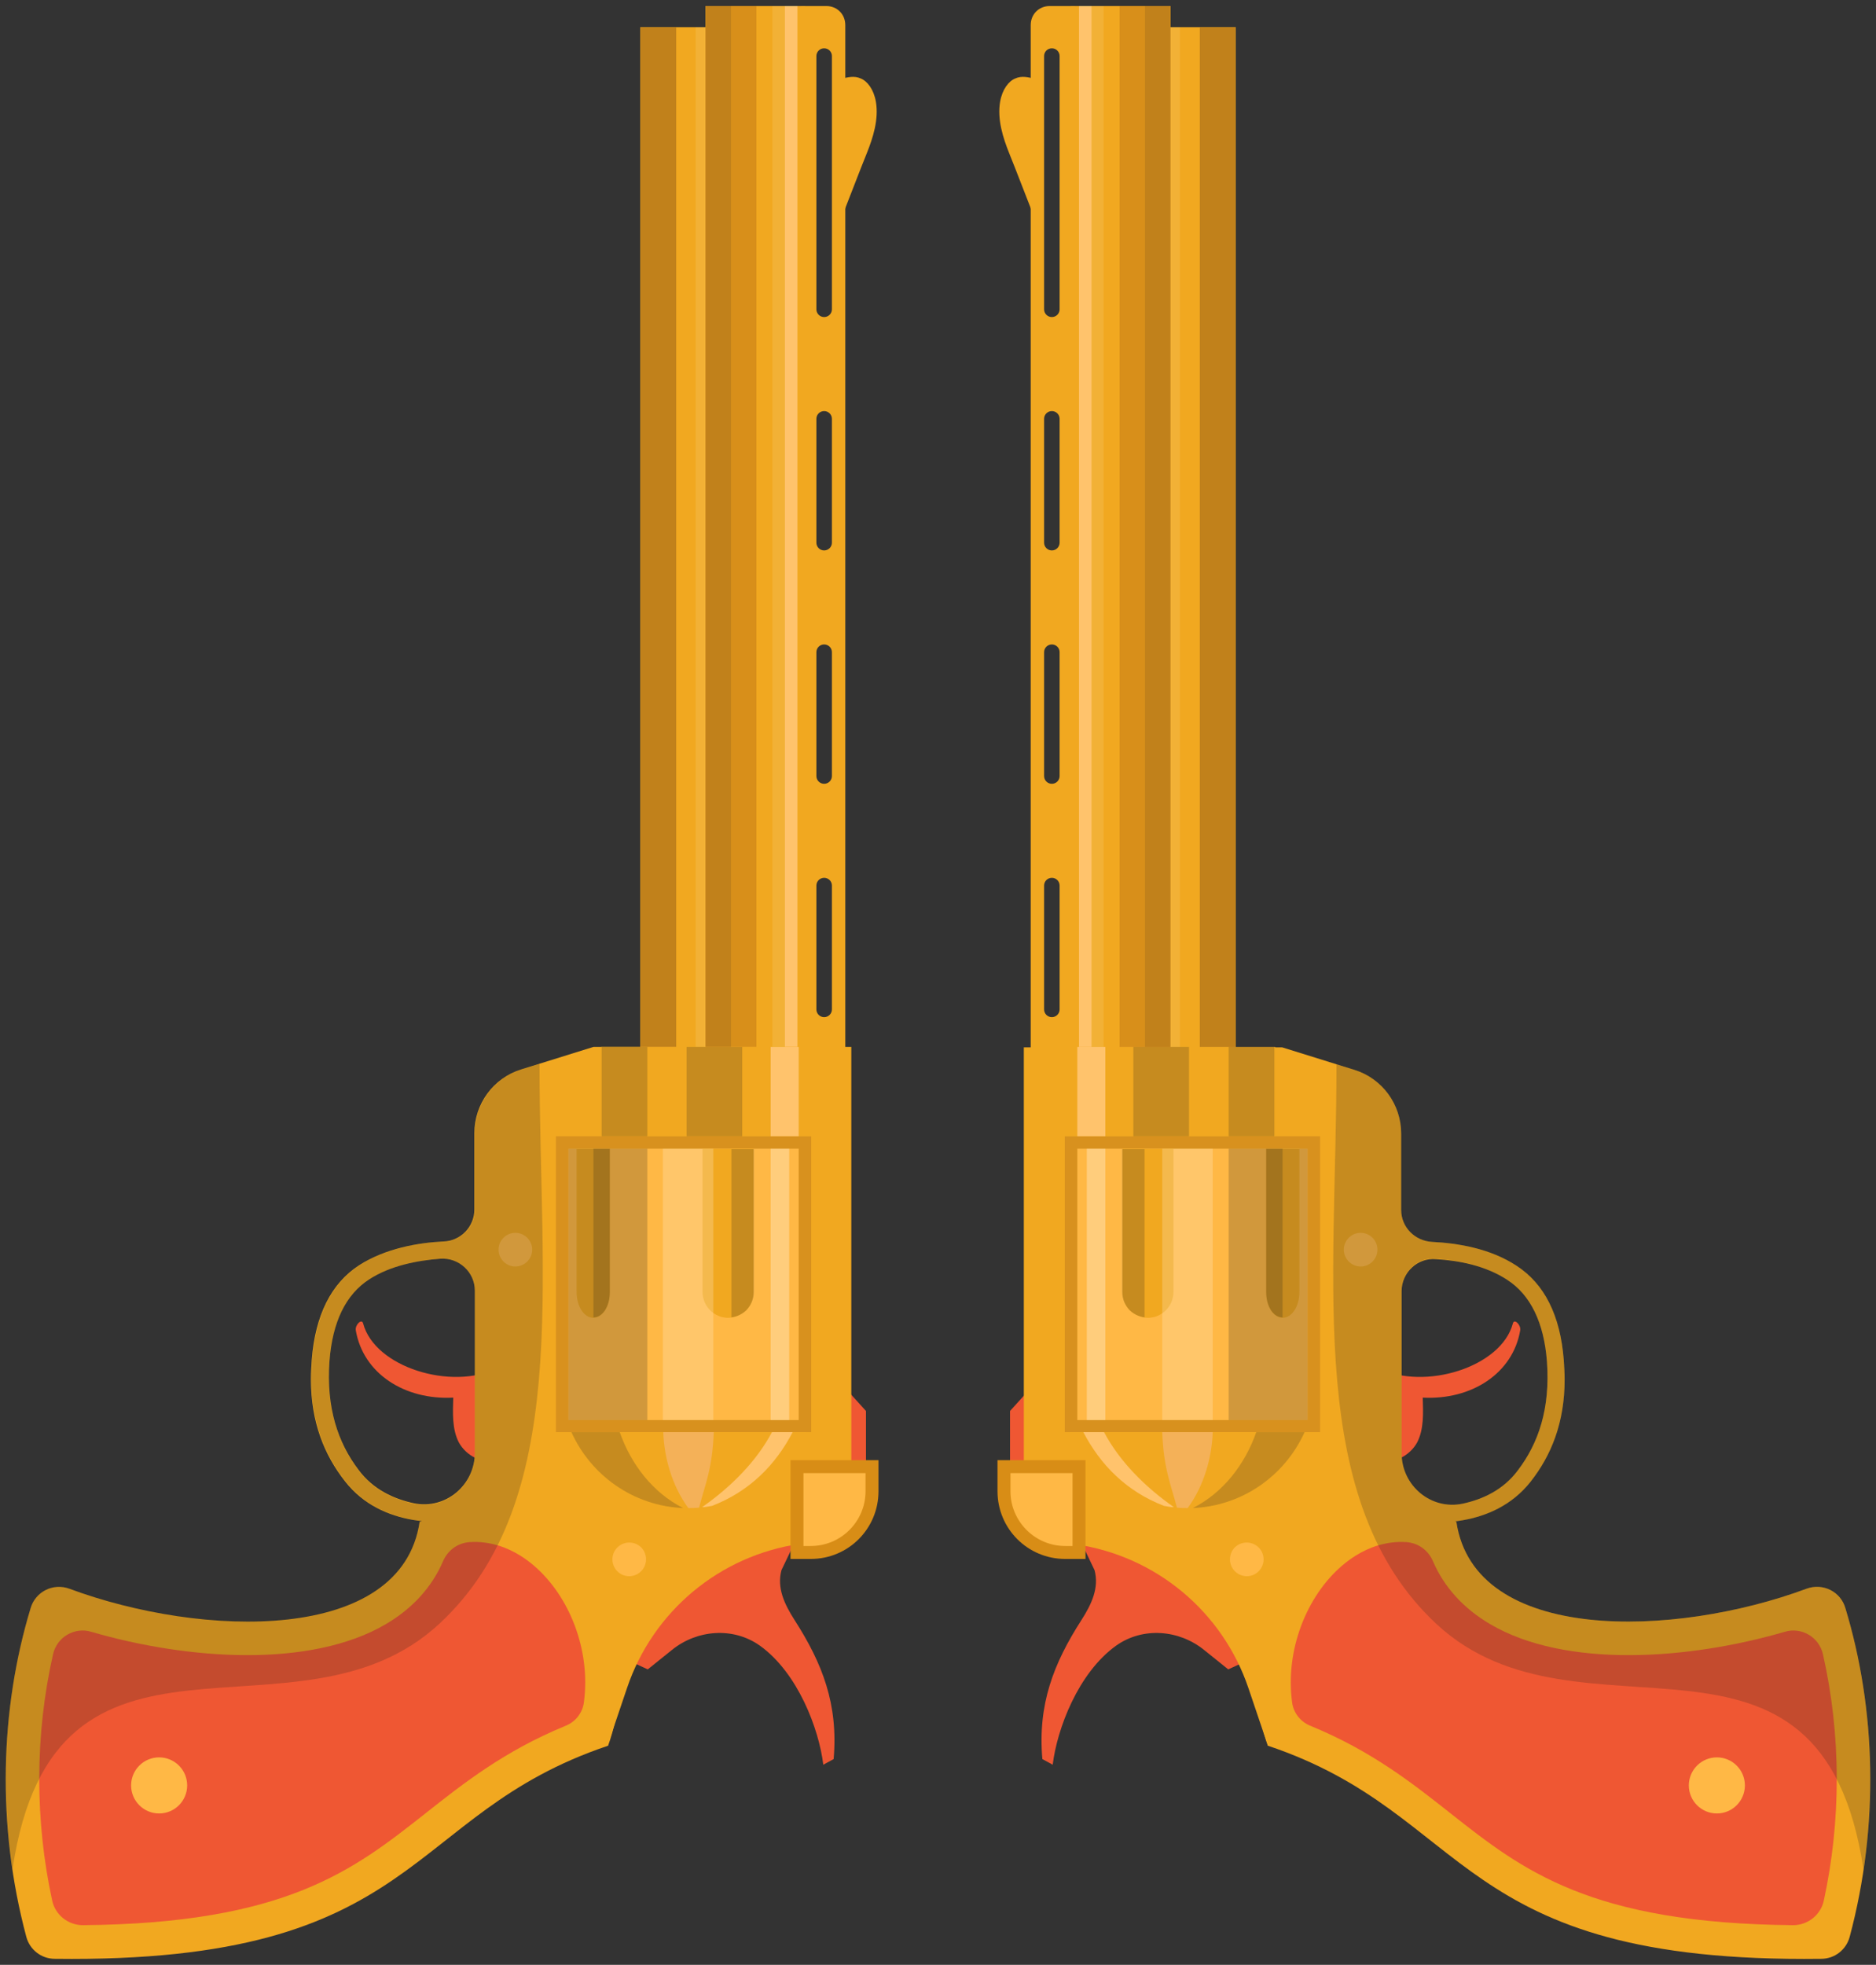<?xml version="1.0" encoding="utf-8"?>
<!-- Generator: Adobe Illustrator 22.0.1, SVG Export Plug-In . SVG Version: 6.00 Build 0)  -->
<svg version="1.1" id="Layer_1" xmlns="http://www.w3.org/2000/svg" xmlns:xlink="http://www.w3.org/1999/xlink" x="0px" y="0px"
	 viewBox="0 0 435 455.5" style="enable-background:new 0 0 435 455.5;" xml:space="preserve">
<rect x="0" y="0" width="435" height="455.5" fill="#333333" stroke="none"/>
<style type="text/css">
	.st0{fill:#40263E;}
	.st1{fill:#1BA479;}
	.st2{fill:#515151;}
	.st3{fill:#FFFFFF;}
	.st4{fill:#DDA800;}
	.st5{fill-rule:evenodd;clip-rule:evenodd;fill:#CC0000;}
	.st6{fill:#C49100;}
	.st7{fill-rule:evenodd;clip-rule:evenodd;fill:#FFFFFF;}
	.st8{fill-rule:evenodd;clip-rule:evenodd;fill:#F1A820;}
	.st9{fill:#BB262F;}
	.st10{fill:#F1A820;}
	.st11{fill:#EF5733;}
	.st12{fill:#D88D16;}
	.st13{fill:#FFB845;}
	.st14{fill:#D88F1A;}
	.st15{opacity:0.1;fill:#FFFFFF;}
	.st16{fill:#C1811B;}
	.st17{fill:#FFC36C;}
	.st18{fill:#D8911E;}
	.st19{opacity:0.2;fill:#1D1D1B;}
	.st20{opacity:0.2;fill:#FFFFFF;}
	.st21{opacity:0.3;fill:#FFFFFF;}
	.st22{fill:#F4B158;}
</style>
<g>
	<g>
		<path class="st11" d="M329.9,324c11.3,0.6,20.9-5.6,22.6-15.6c0.2-1.3-1.4-2.8-1.7-1.6c-2.7,10.2-20.5,15.6-31.1,10.4
			c-0.7,7.1,0.7,13.8,0,20.9c3.2,1.6,7.2-0.6,8.9-3.7C330.2,331.3,330,327.6,329.9,324z"/>
		<path class="st10" d="M234,35.5c-1.4-3.5-2.8-7.8-2.1-11.9c0.5-2.9,2-4.8,3.5-5.4c1.5-0.7,3.1-0.3,4.6,0.1
			c-0.1,10.5-0.3,21-0.4,31.5C237.7,45,235.9,40.2,234,35.5z"/>
		<rect x="248.3" y="1.4" class="st10" width="23.1" height="243.3"/>
		<rect x="269.8" y="6.3" class="st10" width="16.7" height="238.4"/>
		<rect x="259.6" y="1.4" class="st14" width="11.8" height="243.3"/>
		<rect x="250.2" y="1.4" class="st15" width="5.7" height="243.3"/>
		<rect x="278.2" y="6.3" class="st16" width="8.3" height="238.4"/>
		<rect x="250.2" y="1.4" class="st17" width="2.9" height="243.3"/>
		<rect x="271.2" y="6.3" class="st15" width="2.4" height="238.4"/>
		<rect x="265.5" y="1.4" class="st16" width="5.9" height="243.3"/>
		<polygon class="st11" points="243.7,316.6 243.7,346.5 234.2,346.5 234.2,327.1 		"/>
		<path class="st11" d="M290,384.6l-5.2,2.4l-5.6-4.5c-5.8-4.7-14.2-5.4-20.4-1c-8.8,6.3-13.7,19.3-14.7,27.6l-2.4-1.3
			c-1.1-12.7,2.6-22.2,9.1-32.3c2.3-3.6,4.1-7.4,3-11.5l-6.6-13.8l34.1,9.8L290,384.6z"/>
		<path class="st10" d="M237.5,356.3l11.9,1.7c18.6,2.7,34.1,15.6,40.1,33.4l4.5,13.3l31-39.8v-12.6c6.5,1.1,21.2,2.2,29.9-8.8
			c4.8-6.1,7.9-13.7,7.9-23.7c0-1.5-0.1-3-0.2-4.5c-0.8-10.4-4.5-17.7-11-21.9c-6.1-4-13.6-5.2-19.5-5.5c-4-0.2-7.2-3.4-7.2-7.4
			v-17.7c0-6.8-4.4-12.8-10.9-14.8l-16.7-5.2h-59.9V356.3z M349.5,296.7c5.4,3.5,8.5,9.9,9.2,18.9c0.8,11-2,19-6.7,25.2
			c-3.4,4.6-8.2,6.8-12.9,7.8c-7.3,1.5-14.1-4.2-14.1-11.7v-37.6c0-4.3,3.7-7.8,8-7.4C338.2,292.2,344.5,293.4,349.5,296.7z"/>
		<rect x="246.9" y="263.4" class="st18" width="59.2" height="68.6"/>
		<rect x="249.8" y="266.3" class="st13" width="53.4" height="62.9"/>
		<path class="st10" d="M260.2,266.3h11.9v33.2c0,3.3-2.7,6-5.9,6c-1.6,0-3.1-0.7-4.2-1.7c-1.1-1.1-1.7-2.6-1.7-4.2V266.3z"/>
		<path class="st10" d="M293.6,266.3h7.7v33.2c0,3.3-1.7,6-3.9,6c-1.1,0-2-0.7-2.7-1.7c-0.7-1.1-1.1-2.6-1.1-4.2V266.3z"/>
		<path class="st19" d="M260.2,266.3v33.2c0,1.7,0.7,3.1,1.7,4.2c0.9,0.9,2.1,1.5,3.5,1.7v-39H260.2z"/>
		<path class="st19" d="M293.6,266.3v33.2c0,1.7,0.4,3.1,1.1,4.2c0.7,1.1,1.7,1.7,2.7,1.7v-39.1H293.6z"/>
		<rect x="269.5" y="266.3" class="st20" width="11.7" height="62.9"/>
		<rect x="252" y="266.3" class="st21" width="4.3" height="62.9"/>
		<path class="st10" d="M248.4,332c4.6,10.4,15,17.6,27,17.6c12.1,0,22.5-7.3,27-17.6H248.4z"/>
		<path class="st19" d="M276.6,349.6c11.6-0.5,21.4-7.6,25.9-17.6h-11.2C288.7,339.4,283.7,346,276.6,349.6z"/>
		<path class="st17" d="M269.9,349.1c0.7,0.1,1.5,0.3,2.3,0.3c-6.7-4.7-12.6-10.6-16.2-17.4h-4.8
			C255.1,339.5,261.1,345.7,269.9,349.1z"/>
		<path class="st22" d="M272.9,349.5c0.8,0.1,1.6,0.1,2.5,0.1c0,0,0,0,0,0c3.8-5.2,5.6-11.7,5.8-17.6h-11.7
			C269.8,340.5,271.5,344.1,272.9,349.5z"/>
		<path class="st10" d="M427.9,372.8c7.1,23.4,7.9,50.4,1,76.2c-0.8,3-3.5,5.1-6.6,5.1c-85.7,1.1-80.6-33.4-128.3-49.4
			c-11.1-30.8,15.8-66,43.7-51.9c4.2,28.3,50.5,26.9,81.2,15.5C422.7,366.9,426.8,369,427.9,372.8z"/>
		<path class="st11" d="M425.9,412.4c0,9.5-1,19-3,28.2c-0.7,3.3-3.7,5.7-7.1,5.7c-47.1-0.4-62.8-12.8-79.3-25.8
			c-9.1-7.2-18.5-14.6-32.6-20.4c-2.3-0.9-4-3-4.3-5.5c-0.2-1.5-0.3-3.1-0.3-4.6c0-12,6.1-23.8,15.1-29.4c2.9-1.8,6.9-3.4,11.7-3.1
			c2.8,0.2,5.1,1.9,6.2,4.5c2.6,6,7.1,10.9,13.2,14.5c17.5,10.3,46,8.3,68.3,1.8c3.9-1.2,8,1.2,8.9,5.2
			C424.8,392.8,425.9,402.5,425.9,412.4z"/>
		<path class="st12" d="M251.7,338.5v22.9H247c-8.7,0-15.7-7-15.7-15.7v-7.2H251.7z"/>
		<path class="st13" d="M248.7,358.4H247c-7,0-12.7-5.7-12.7-12.7v-4.2h14.4V358.4z"/>
		<circle class="st13" cx="398.1" cy="413.9" r="6.5"/>
		<path class="st13" d="M289.1,357.6c2.1,0,3.9,1.7,3.9,3.9c0,2.1-1.7,3.9-3.9,3.9c-2.1,0-3.9-1.7-3.9-3.9
			C285.2,359.3,286.9,357.6,289.1,357.6z"/>
		<path class="st13" d="M315.5,285.8c2.1,0,3.9,1.7,3.9,3.9c0,2.1-1.7,3.9-3.9,3.9c-2.1,0-3.9-1.7-3.9-3.9
			C311.6,287.5,313.4,285.8,315.5,285.8z"/>
		<path class="st19" d="M333.1,376.5c33.3,30.9,89.2-8.5,99,56.9c3.1-20.8,1.5-41.8-4.2-60.6c-1.2-3.8-5.3-5.9-9-4.5
			c-30.7,11.4-77,12.8-81.2-15.5c-0.1-0.1-0.2-0.1-0.3-0.1c6.1-0.7,12.7-3.1,17.5-9.2c4.8-6.1,7.9-13.7,7.9-23.7
			c0-1.5-0.1-3-0.2-4.5c-0.8-10.4-4.5-17.7-11-21.9c-6.1-4-13.6-5.2-19.5-5.5c-4-0.2-7.2-3.4-7.2-7.4v-17.7
			c0-6.8-4.4-12.8-10.9-14.8l-4.1-1.3C309.9,297.7,302.6,348.1,333.1,376.5z M349.5,296.7c5.4,3.5,8.5,9.9,9.2,18.9
			c0.8,11-2,19-6.7,25.2c-3.4,4.6-8.2,6.8-12.9,7.8c-7.3,1.5-14.1-4.2-14.1-11.7v-37.7c0-4.3,3.7-7.8,8-7.4
			C338.2,292.2,344.5,293.4,349.5,296.7z"/>
		<rect x="246.9" y="242.7" class="st10" width="28.9" height="20.7"/>
		<rect x="275.8" y="242.7" class="st10" width="19.9" height="20.7"/>
		<rect x="262.8" y="242.7" class="st19" width="12.9" height="20.7"/>
		<rect x="284.9" y="242.7" class="st19" width="10.6" height="20.7"/>
		<rect x="249.8" y="242.7" class="st17" width="6.5" height="20.7"/>
		<path class="st10" d="M239,5.8V245h10.2V1.4h-5.8C240.9,1.4,239,3.3,239,5.8z M245.7,205.3V234c0,1-0.8,1.8-1.8,1.8
			c-1,0-1.8-0.8-1.8-1.8v-28.7c0-1,0.8-1.8,1.8-1.8C244.9,203.5,245.7,204.3,245.7,205.3z M245.7,151.2v28.7c0,1-0.8,1.8-1.8,1.8
			c-1,0-1.8-0.8-1.8-1.8v-28.7c0-1,0.8-1.8,1.8-1.8C244.9,149.4,245.7,150.2,245.7,151.2z M245.7,97.1v28.7c0,1-0.8,1.8-1.8,1.8
			c-1,0-1.8-0.8-1.8-1.8V97.1c0-1,0.8-1.8,1.8-1.8C244.9,95.3,245.7,96.1,245.7,97.1z M245.7,13v58.7c0,1-0.8,1.8-1.8,1.8
			c-1,0-1.8-0.8-1.8-1.8V13c0-1,0.8-1.8,1.8-1.8C244.9,11.2,245.7,12,245.7,13z"/>
		<rect x="284.9" y="266.3" class="st19" width="18.3" height="62.9"/>
	</g>
	<g>
		<path class="st11" d="M105.1,324c-11.3,0.6-20.9-5.6-22.6-15.6c-0.2-1.3,1.4-2.8,1.7-1.6c2.7,10.2,20.5,15.6,31.1,10.4
			c0.7,7.1-0.7,13.8,0,20.9c-3.2,1.6-7.2-0.6-8.9-3.7C104.8,331.3,105,327.6,105.1,324z"/>
		<path class="st10" d="M201,35.5c1.4-3.5,2.8-7.8,2.1-11.9c-0.5-2.9-2-4.8-3.5-5.4c-1.5-0.7-3.1-0.3-4.6,0.1
			c0.1,10.5,0.3,21,0.4,31.5C197.3,45,199.1,40.2,201,35.5z"/>
		<rect x="163.6" y="1.4" class="st10" width="23.1" height="243.3"/>
		<rect x="148.5" y="6.3" class="st10" width="16.7" height="238.4"/>
		<rect x="163.6" y="1.4" class="st14" width="11.8" height="243.3"/>
		<rect x="179.1" y="1.4" class="st15" width="5.7" height="243.3"/>
		<rect x="148.5" y="6.3" class="st16" width="8.3" height="238.4"/>
		<rect x="182" y="1.4" class="st17" width="2.9" height="243.3"/>
		<rect x="161.3" y="6.3" class="st15" width="2.4" height="238.4"/>
		<rect x="163.6" y="1.4" class="st16" width="5.9" height="243.3"/>
		<polygon class="st11" points="191.3,316.6 191.3,346.5 200.8,346.5 200.8,327.1 		"/>
		<path class="st11" d="M145,384.6l5.2,2.4l5.6-4.5c5.8-4.7,14.2-5.4,20.4-1c8.8,6.3,13.7,19.3,14.7,27.6l2.4-1.3
			c1.1-12.7-2.6-22.2-9.1-32.3c-2.3-3.6-4.1-7.4-3-11.5l6.6-13.8l-34.1,9.8L145,384.6z"/>
		<path class="st10" d="M197.5,242.7h-59.9l-16.7,5.2c-6.5,2-10.9,8-10.9,14.8v17.7c0,4-3.2,7.3-7.2,7.4c-5.9,0.3-13.4,1.6-19.5,5.5
			c-6.5,4.2-10.2,11.6-11,21.9c-0.1,1.5-0.2,3-0.2,4.5c0,10,3.1,17.6,7.9,23.7c8.6,11,23.4,9.9,29.9,8.8v12.6l31,39.8l4.5-13.3
			c6-17.8,21.5-30.7,40.1-33.4l11.9-1.7V242.7z M102.1,291.8c4.3-0.3,8,3.1,8,7.4v37.6c0,7.5-6.8,13.2-14.1,11.7
			c-4.7-1-9.5-3.2-12.9-7.8c-4.7-6.2-7.5-14.3-6.7-25.2c0.7-9.1,3.8-15.4,9.2-18.9C90.5,293.4,96.8,292.2,102.1,291.8z"/>
		<rect x="128.9" y="263.4" class="st18" width="59.2" height="68.6"/>
		<rect x="131.8" y="266.3" class="st13" width="53.4" height="62.9"/>
		<path class="st10" d="M174.8,266.3h-11.9v33.2c0,3.3,2.7,6,5.9,6c1.6,0,3.1-0.7,4.2-1.7c1.1-1.1,1.7-2.6,1.7-4.2V266.3z"/>
		<path class="st10" d="M141.4,266.3h-7.7v33.2c0,3.3,1.7,6,3.9,6c1.1,0,2-0.7,2.7-1.7c0.7-1.1,1.1-2.6,1.1-4.2V266.3z"/>
		<path class="st19" d="M174.8,266.3v33.2c0,1.7-0.7,3.1-1.7,4.2c-0.9,0.9-2.1,1.5-3.5,1.7v-39H174.8z"/>
		<path class="st19" d="M141.4,266.3v33.2c0,1.7-0.4,3.1-1.1,4.2c-0.7,1.1-1.7,1.7-2.7,1.7v-39.1H141.4z"/>
		<rect x="153.7" y="266.3" class="st20" width="11.7" height="62.9"/>
		<rect x="178.7" y="266.3" class="st21" width="4.3" height="62.9"/>
		<path class="st10" d="M186.6,332c-4.6,10.4-15,17.6-27,17.6s-22.5-7.3-27-17.6H186.6z"/>
		<path class="st19" d="M158.4,349.6c-11.6-0.5-21.4-7.6-25.9-17.6h11.2C146.3,339.4,151.3,346,158.4,349.6z"/>
		<path class="st17" d="M165.1,349.1c-0.7,0.1-1.5,0.3-2.3,0.3c6.7-4.7,12.6-10.6,16.2-17.4h4.8
			C179.9,339.5,173.9,345.7,165.1,349.1z"/>
		<path class="st22" d="M162.1,349.5c-0.8,0.1-1.6,0.1-2.5,0.1c0,0,0,0,0,0c-3.8-5.2-5.6-11.7-5.8-17.6h11.7
			C165.2,340.5,163.5,344.1,162.1,349.5z"/>
		<path class="st10" d="M7.1,372.8c-7.1,23.4-7.9,50.4-1,76.2c0.8,3,3.5,5.1,6.6,5.1c85.7,1.1,80.6-33.4,128.3-49.4
			c11.1-30.8-15.8-66-43.7-51.9c-4.2,28.3-50.5,26.9-81.2,15.5C12.3,366.9,8.2,369,7.1,372.8z"/>
		<path class="st11" d="M9.1,412.4c0,9.5,1,19,3,28.2c0.7,3.3,3.7,5.7,7.1,5.7c47.1-0.4,62.8-12.8,79.3-25.8
			c9.1-7.2,18.5-14.6,32.6-20.4c2.3-0.9,4-3,4.3-5.5c0.2-1.5,0.3-3.1,0.3-4.6c0-12-6.1-23.8-15.1-29.4c-2.9-1.8-6.9-3.4-11.7-3.1
			c-2.8,0.2-5.1,1.9-6.2,4.5c-2.6,6-7.1,10.9-13.2,14.5c-17.5,10.3-46,8.3-68.3,1.8c-3.9-1.2-8,1.2-8.9,5.2
			C10.2,392.8,9.1,402.5,9.1,412.4z"/>
		<path class="st12" d="M183.3,338.5v22.9h4.7c8.7,0,15.7-7,15.7-15.7v-7.2H183.3z"/>
		<path class="st13" d="M186.3,358.4h1.7c7,0,12.7-5.7,12.7-12.7v-4.2h-14.4V358.4z"/>
		<circle class="st13" cx="36.9" cy="413.9" r="6.5"/>
		<path class="st13" d="M145.9,357.6c-2.1,0-3.9,1.7-3.9,3.9c0,2.1,1.7,3.9,3.9,3.9c2.1,0,3.9-1.7,3.9-3.9
			C149.8,359.3,148.1,357.6,145.9,357.6z"/>
		<path class="st13" d="M119.5,285.8c-2.1,0-3.9,1.7-3.9,3.9c0,2.1,1.7,3.9,3.9,3.9c2.1,0,3.9-1.7,3.9-3.9
			C123.4,287.5,121.6,285.8,119.5,285.8z"/>
		<path class="st19" d="M125.1,246.6l-4.1,1.3c-6.5,2-10.9,8-10.9,14.8v17.7c0,4-3.2,7.3-7.2,7.4c-5.9,0.3-13.4,1.6-19.5,5.5
			c-6.5,4.2-10.2,11.6-11,21.9c-0.1,1.5-0.2,3-0.2,4.5c0,10,3.1,17.6,7.9,23.7c4.8,6.1,11.4,8.4,17.5,9.2c-0.1,0.1-0.2,0.1-0.3,0.1
			c-4.2,28.3-50.5,26.9-81.2,15.5c-3.8-1.4-7.9,0.7-9,4.5c-5.7,18.7-7.3,39.7-4.2,60.6c9.8-65.4,65.7-26,99-56.9
			C132.4,348.1,125.1,297.7,125.1,246.6z M102.1,291.8c4.3-0.3,8,3.1,8,7.4v37.7c0,7.5-6.8,13.2-14.1,11.7c-4.7-1-9.5-3.2-12.9-7.8
			c-4.7-6.2-7.5-14.3-6.7-25.2c0.7-9.1,3.8-15.4,9.2-18.9C90.5,293.4,96.8,292.2,102.1,291.8z"/>
		<rect x="159.2" y="242.7" class="st10" width="28.9" height="20.7"/>
		<rect x="139.4" y="242.7" class="st10" width="19.9" height="20.7"/>
		<rect x="159.2" y="242.7" class="st19" width="12.9" height="20.7"/>
		<rect x="139.5" y="242.7" class="st19" width="10.6" height="20.7"/>
		<rect x="178.7" y="242.7" class="st17" width="6.5" height="20.7"/>
		<path class="st10" d="M191.6,1.4h-5.8V245H196V5.8C196,3.3,194.1,1.4,191.6,1.4z M191.1,203.5c1,0,1.8,0.8,1.8,1.8V234
			c0,1-0.8,1.8-1.8,1.8c-1,0-1.8-0.8-1.8-1.8v-28.7C189.3,204.3,190.1,203.5,191.1,203.5z M191.1,149.4c1,0,1.8,0.8,1.8,1.8v28.7
			c0,1-0.8,1.8-1.8,1.8c-1,0-1.8-0.8-1.8-1.8v-28.7C189.3,150.2,190.1,149.4,191.1,149.4z M191.1,95.3c1,0,1.8,0.8,1.8,1.8v28.7
			c0,1-0.8,1.8-1.8,1.8c-1,0-1.8-0.8-1.8-1.8V97.1C189.3,96.1,190.1,95.3,191.1,95.3z M191.1,11.2c1,0,1.8,0.8,1.8,1.8v58.7
			c0,1-0.8,1.8-1.8,1.8c-1,0-1.8-0.8-1.8-1.8V13C189.3,12,190.1,11.2,191.1,11.2z"/>
		<rect x="131.8" y="266.3" class="st19" width="18.3" height="62.9"/>
	</g>
</g>
</svg>

